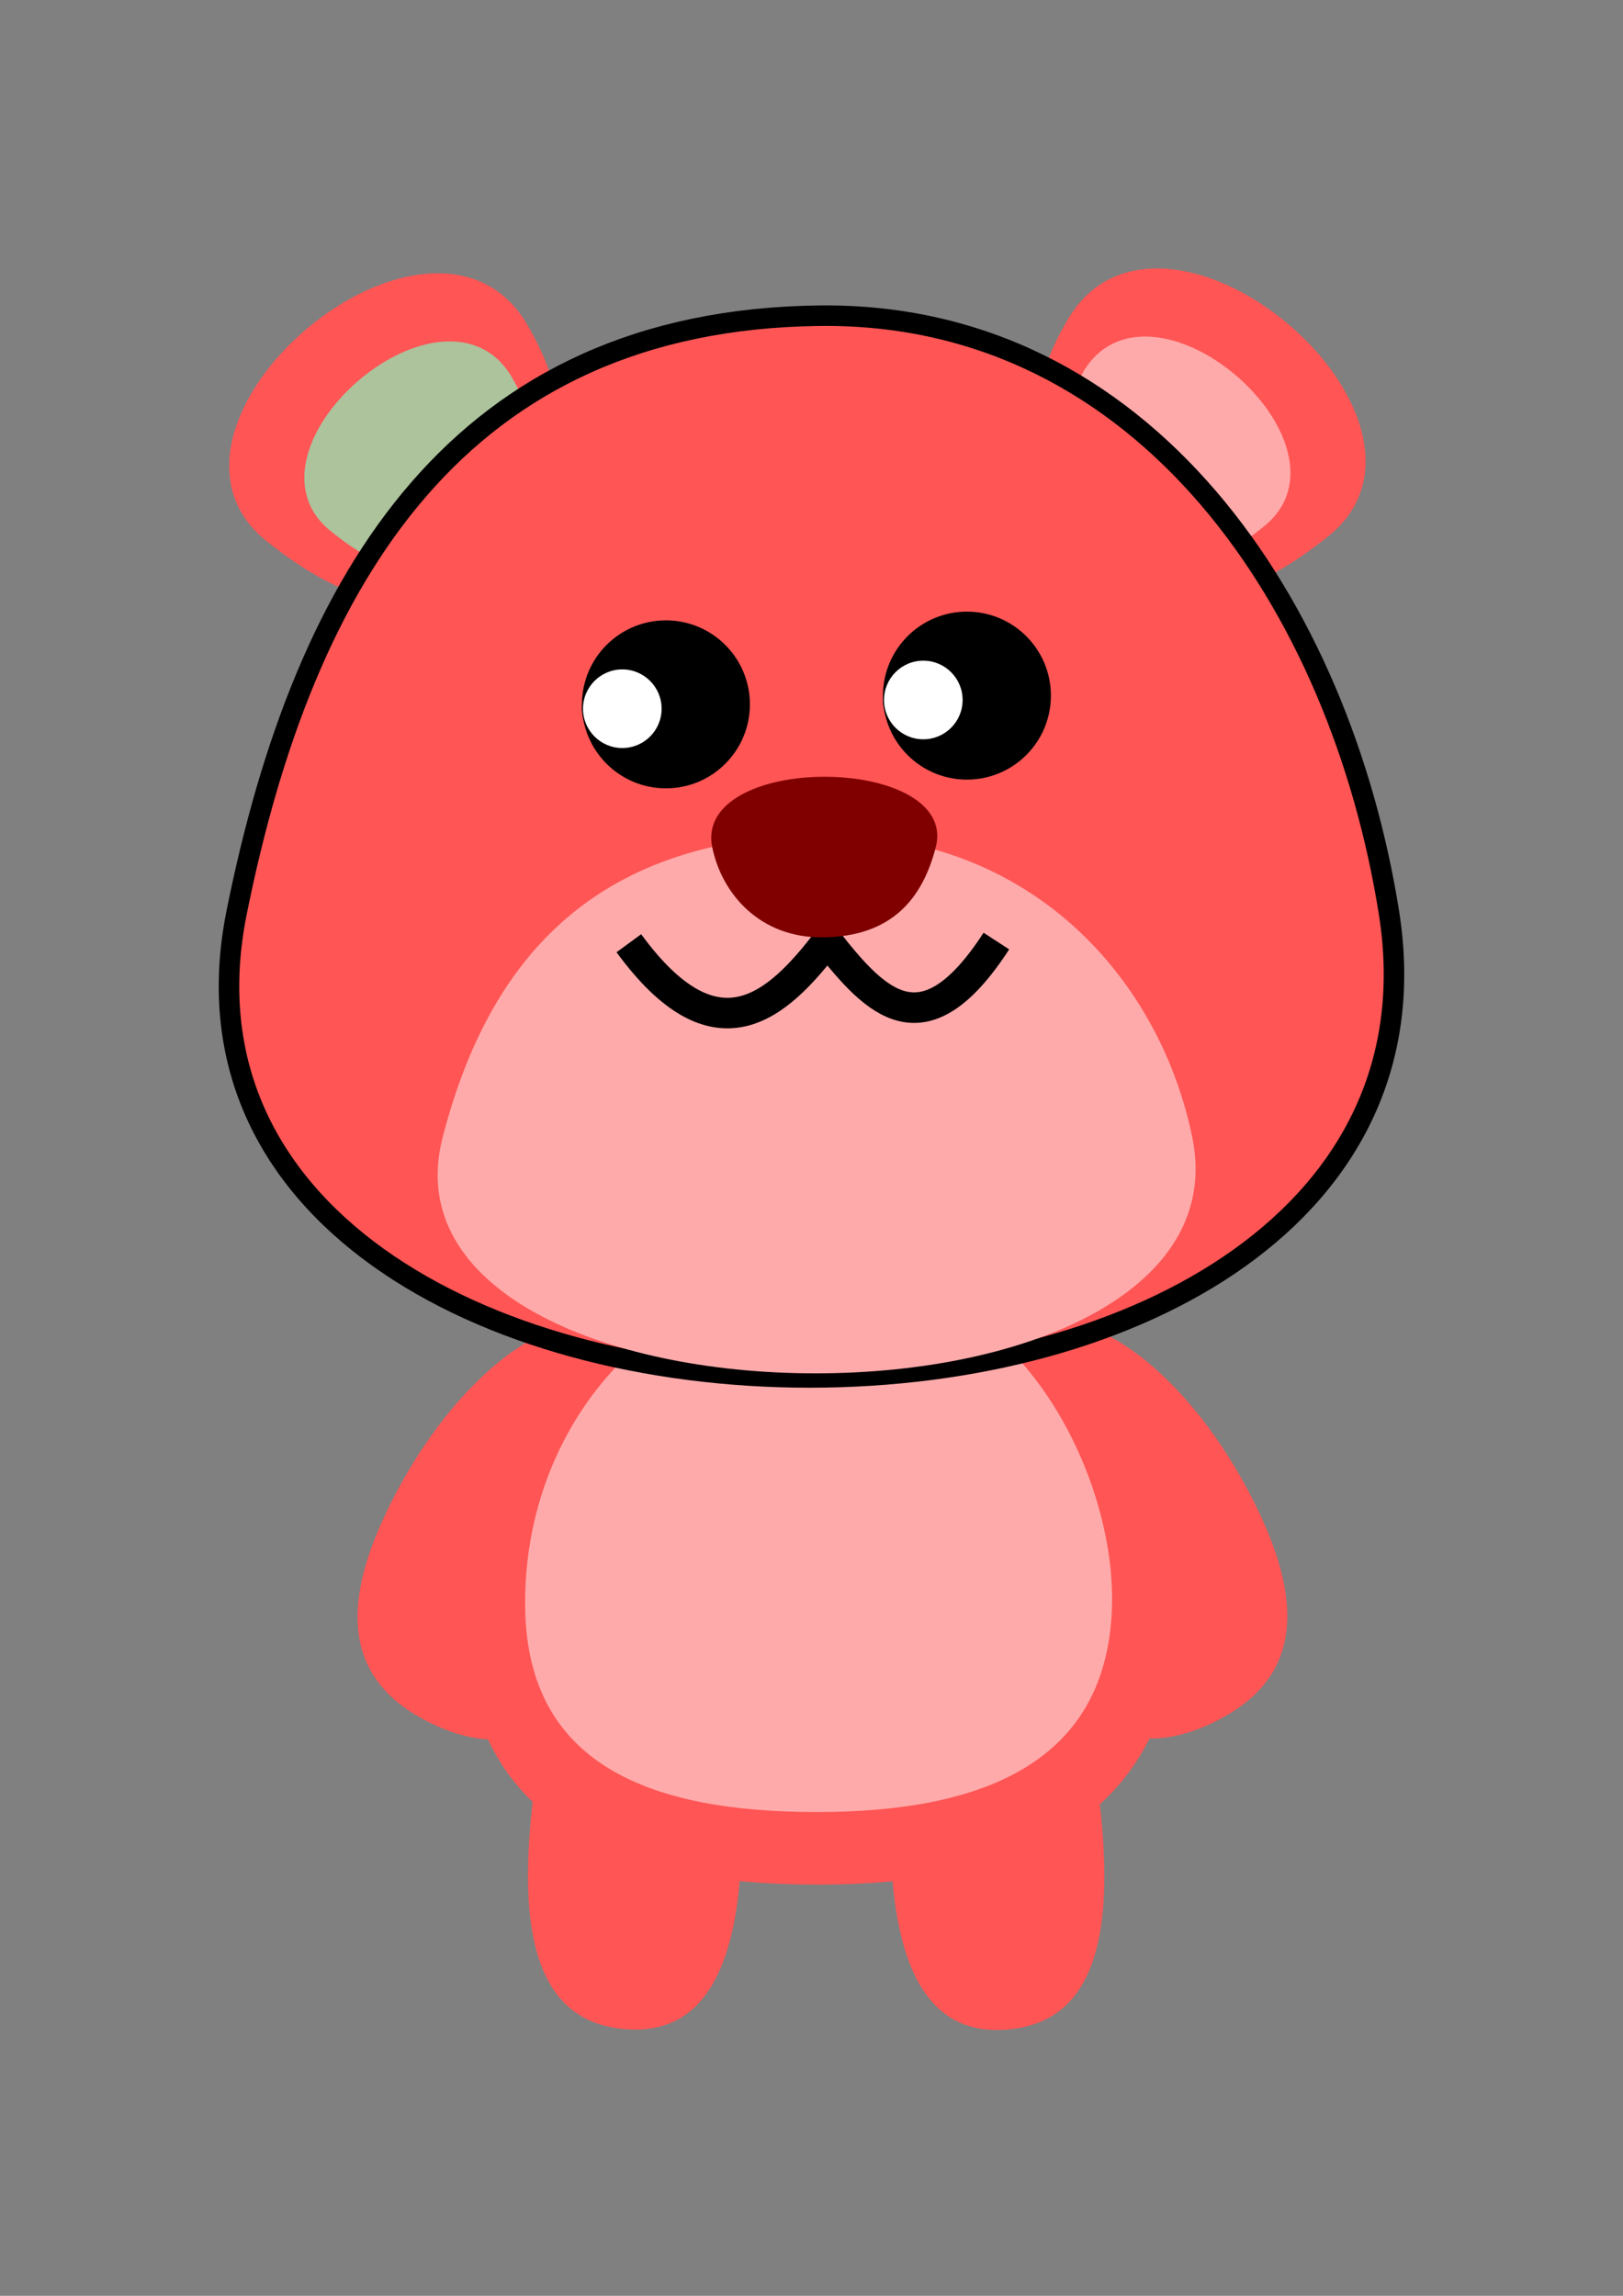 <?xml version="1.0" standalone="no"?>
<svg xmlns:xlink="http://www.w3.org/1999/xlink" xmlns:dc="http://purl.org/dc/elements/1.1/" xmlns:cc="http://creativecommons.org/ns#" xmlns:rdf="http://www.w3.org/1999/02/22-rdf-syntax-ns#" xmlns:svg="http://www.w3.org/2000/svg" xmlns="http://www.w3.org/2000/svg" xmlns:sodipodi="http://sodipodi.sourceforge.net/DTD/sodipodi-0.dtd" xmlns:inkscape="http://www.inkscape.org/namespaces/inkscape" width="210mm" height="297mm" viewBox="0 0 744.094 1052.362" id="svg2" version="1.1" inkscape:version="0.91 r13725" sodipodi:docname="圖畫.svg">
  <rect x="0" y="0" width="744.094" height="1052.362" fill="#808080" stroke="none"/>
  <defs id="defs4"/>
  <sodipodi:namedview id="base" pagecolor="#ffffff" bordercolor="#666666" borderopacity="1.0" inkscape:pageopacity="0.0" inkscape:pageshadow="2" inkscape:zoom="0.49887767" inkscape:cx="57.340832" inkscape:cy="526.1811" inkscape:document-units="px" inkscape:current-layer="layer1" showgrid="false" inkscape:window-width="1366" inkscape:window-height="706" inkscape:window-x="-8" inkscape:window-y="-8" inkscape:window-maximized="1"/>
  <g inkscape:label="Layer 1" inkscape:groupmode="layer" id="layer1">
    <g id="g4366" transform="translate(3.307,-15.499)">
      <path sodipodi:nodetypes="sssss" inkscape:connector-curvature="0" id="path3336-79-2-8-0" d="m 405.503,872.615 c 3.786,58.073 25.065,75.499 52.878,73.213 27.813,-2.286 46.939,-22.004 44.399,-80.369 -2.892,-66.444 -26.393,-122.067 -55.71,-122.742 -31.509,-0.726 -44.945,78.085 -41.567,129.899 z" style="fill:rgb(255, 85, 85)"/>
      <path sodipodi:nodetypes="sssss" inkscape:connector-curvature="0" id="path3336-79-2-8" d="m 336.246,872.424 c -3.786,58.073 -25.065,75.499 -52.878,73.213 -27.813,-2.286 -46.939,-22.004 -44.399,-80.369 2.892,-66.444 26.393,-122.067 55.71,-122.742 31.509,-0.726 44.945,78.085 41.567,129.899 z" style="fill:rgb(255, 85, 85)"/>
      <path sodipodi:nodetypes="sssss" inkscape:connector-curvature="0" id="path3336-79-2-9" d="m 463.808,762.301 c 25.951,51.898 57.227,58.046 88.816,42.919 31.588,-15.128 46.58,-42.301 21.975,-95.052 -28.012,-60.054 -76.046,-100.462 -110.486,-87.368 -37.015,14.074 -23.458,93.197 -0.305,139.501 z" style="fill:rgb(255, 85, 85)"/>
      <path sodipodi:nodetypes="sssss" inkscape:connector-curvature="0" id="path3336-79-2" d="m 283.688,762.772 c -25.951,51.898 -57.227,58.046 -88.816,42.919 -31.588,-15.128 -46.58,-42.301 -21.975,-95.052 28.012,-60.054 76.046,-100.462 110.486,-87.368 37.015,14.074 23.458,93.197 0.305,139.501 z" style="fill:rgb(255, 85, 85)"/>
      <path sodipodi:nodetypes="sssss" inkscape:connector-curvature="0" id="path3336-79" d="m 536.454,755.444 c -2.647,93.294 -71.043,123.933 -164.787,123.933 -93.744,0 -161.35,-28.997 -162.937,-122.594 -1.806,-106.553 67.435,-198.52 165.712,-203.45 105.626,-5.298 164.373,118.872 162.011,202.11 z" style="fill:rgb(255, 85, 85)"/>
      <path sodipodi:nodetypes="sssss" inkscape:connector-curvature="0" id="path3336-79-7" d="m 506.498,752.08 c -2.173,70.781 -58.319,94.027 -135.272,94.027 -76.953,0 -132.45,-21.999 -133.753,-93.01 -1.483,-80.841 55.357,-150.615 136.031,-154.355 86.707,-4.02 134.932,90.187 132.993,153.338 z" style="fill:rgb(255, 170, 170)"/>
      <path sodipodi:nodetypes="sssss" inkscape:connector-curvature="0" id="path3336-1-0" d="m 486.456,161.544 c 21.023,-35.201 66.297,-26.312 100.184,1.971 33.886,28.283 51.231,71.888 19.185,97.658 -36.267,29.165 -74.481,41.983 -111.963,11.463 -34.18,-27.831 -28.832,-75.215 -7.406,-111.092 z" style="fill:rgb(255, 85, 85)"/>
      <path sodipodi:nodetypes="sssss" inkscape:connector-curvature="0" id="path3336-1-7-5" d="m 493.288,186.032 c 14.656,-24.899 46.218,-18.611 69.841,1.394 23.623,20.005 35.715,50.847 13.375,69.075 -25.283,20.629 -51.923,29.695 -78.053,8.108 -23.828,-19.685 -20.1,-53.201 -5.163,-78.577 z" style="fill:rgb(255, 170, 170)"/>
      <path sodipodi:nodetypes="sssss" inkscape:connector-curvature="0" id="path3336-1" d="m 238.081,163.764 c -21.023,-35.201 -66.297,-26.312 -100.184,1.971 -33.886,28.283 -51.231,71.888 -19.185,97.658 36.267,29.165 74.481,41.983 111.963,11.463 34.18,-27.831 28.832,-75.215 7.406,-111.092 z" style="fill:rgb(255, 85, 85)"/>
      <path sodipodi:nodetypes="sssss" inkscape:connector-curvature="0" id="path3336-1-7" d="m 231.249,188.252 c -14.656,-24.899 -46.218,-18.611 -69.841,1.394 -23.623,20.005 -35.715,50.847 -13.375,69.075 25.283,20.629 51.923,29.695 78.053,8.108 23.828,-19.685 20.1,-53.201 5.163,-78.577 z" style="fill:#acc39c"/>
      <path sodipodi:nodetypes="sssss" inkscape:connector-curvature="0" id="path3336" d="m 633.499,433.908 c 21.803,137.61 -115.667,212.999 -265.654,212.999 -149.987,0 -290.182,-75.991 -262.693,-212.999 31.11,-155.055 102.893,-271.702 267.135,-273.695 149.77,-1.818 238.992,133.444 261.213,273.695 z" style="fill:#ff5555;fill-opacity:1;fill-rule:evenodd;stroke:#000000;stroke-width:9.4;stroke-linecap:butt;stroke-linejoin:miter;stroke-miterlimit:4;stroke-dasharray:none;stroke-opacity:1"/>
      <path sodipodi:nodetypes="sssss" inkscape:connector-curvature="0" id="path3336-7" d="m 543.345,537.009 c 14.185,69.785 -75.253,108.016 -172.836,108.016 -97.582,0 -188.794,-38.537 -170.909,-108.016 20.24,-78.632 66.943,-137.786 173.799,-138.797 97.441,-0.922 155.489,67.672 169.946,138.797 z" style="fill:#ffaaaa;fill-opacity:1;fill-rule:evenodd;stroke:none;stroke-width:3.906;stroke-linecap:butt;stroke-linejoin:miter;stroke-miterlimit:4;stroke-dasharray:none;stroke-opacity:1"/>
      <circle r="38" cy="338.362" cx="302" id="path3356" style="fill:#000000;fill-opacity:1;fill-rule:evenodd;stroke:#000000;stroke-width:1px;stroke-linecap:butt;stroke-linejoin:miter;stroke-opacity:1"/>
      <circle r="18.26" cy="340.362" cx="282" id="path3356-9" style="fill:#ffffff;fill-opacity:1;fill-rule:evenodd;stroke:#000000;stroke-width:0.481px;stroke-linecap:butt;stroke-linejoin:miter;stroke-opacity:1"/>
      <circle r="38" cy="334.362" cx="440" id="path3356-7" style="fill:#000000;fill-opacity:1;fill-rule:evenodd;stroke:#000000;stroke-width:1px;stroke-linecap:butt;stroke-linejoin:miter;stroke-opacity:1"/>
      <circle r="18.26" cy="336.362" cx="420" id="path3356-9-9" style="fill:#ffffff;fill-opacity:1;fill-rule:evenodd;stroke:#000000;stroke-width:0.481px;stroke-linecap:butt;stroke-linejoin:miter;stroke-opacity:1"/>
      <path sodipodi:nodetypes="ccc" inkscape:connector-curvature="0" id="path4193" d="m 285,447.862 c 40.118,54.817 68.103,28.836 91,-1 22.467,28.543 44.188,51.304 77.5,0" style="fill:none;fill-rule:evenodd;stroke:#000000;stroke-width:14;stroke-linecap:butt;stroke-linejoin:miter;stroke-miterlimit:4;stroke-dasharray:none;stroke-opacity:1"/>
      <path sodipodi:nodetypes="sssss" inkscape:connector-curvature="0" id="path3336-7-3" d="m 323.208,403.772 c -4.231,-20.813 22.444,-32.216 51.549,-32.216 29.104,0 56.308,11.494 50.974,32.216 -6.037,23.452 -19.966,41.095 -51.836,41.396 -29.062,0.275 -46.375,-20.183 -50.687,-41.396 z" style="fill:#800000;fill-opacity:1;fill-rule:evenodd;stroke:none;stroke-width:3.906;stroke-linecap:butt;stroke-linejoin:miter;stroke-miterlimit:4;stroke-dasharray:none;stroke-opacity:1"/>
    </g>
  </g>
</svg>